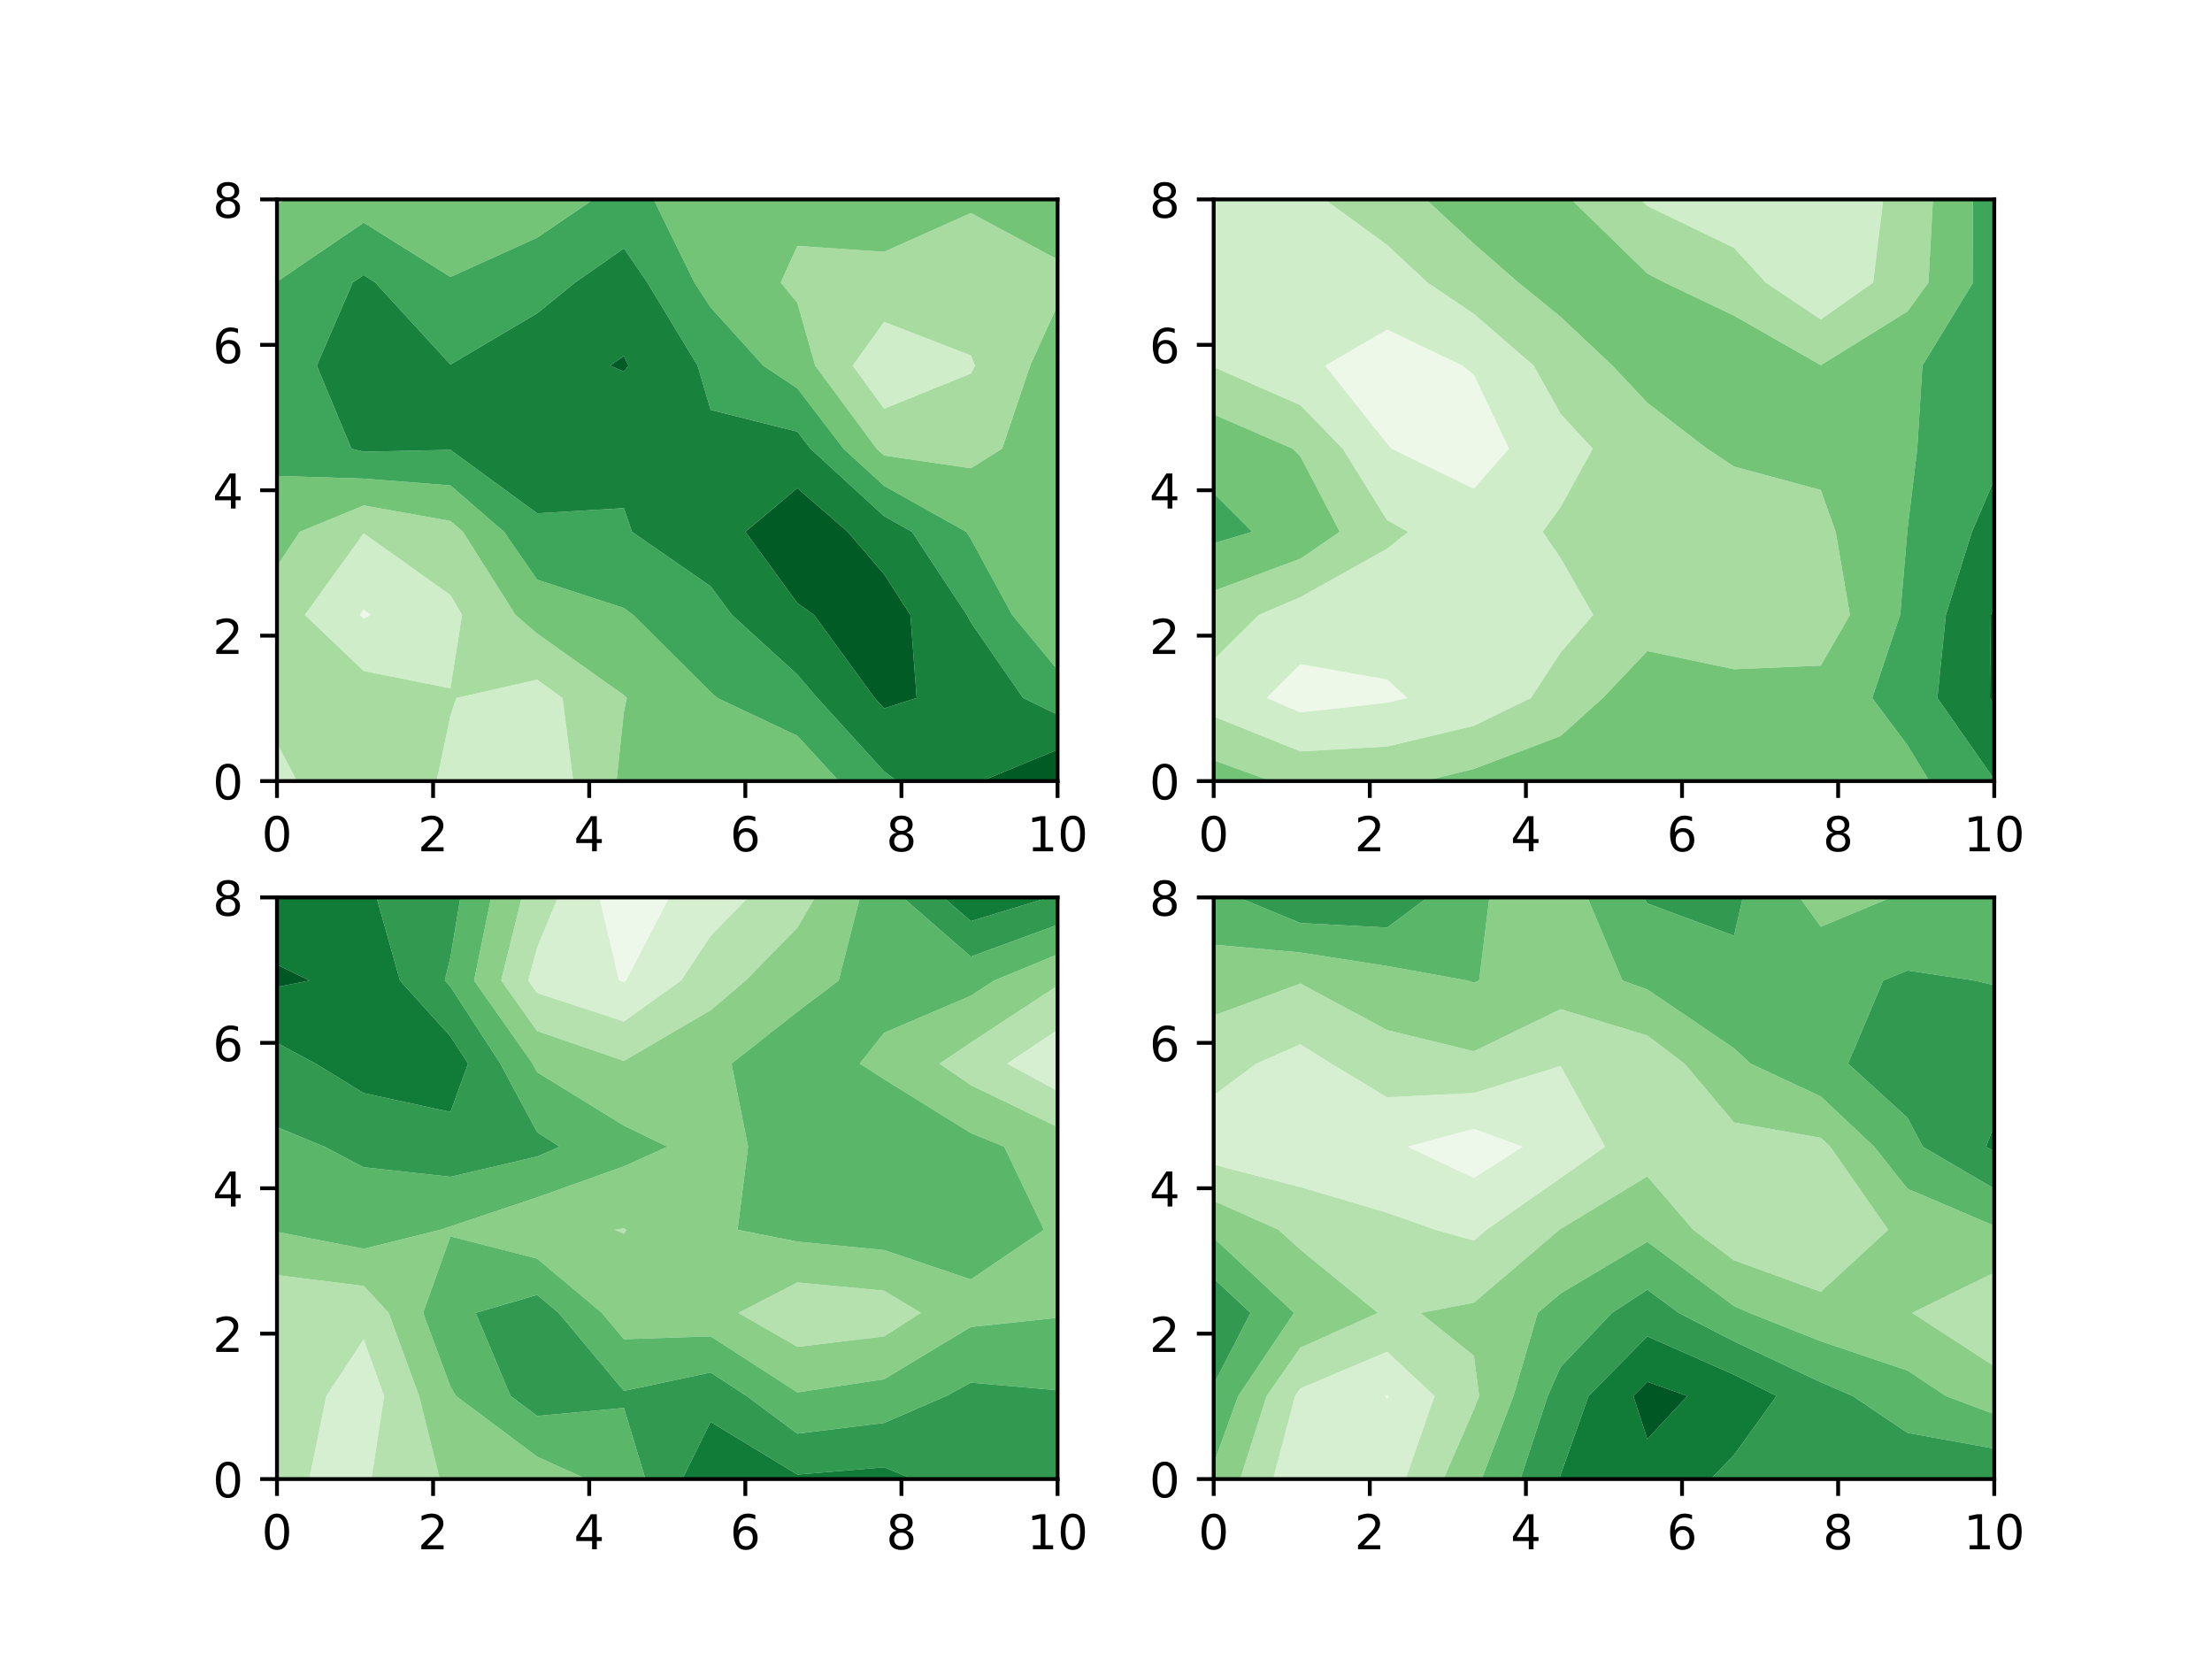 <?xml version="1.0" encoding="utf-8" standalone="no"?>
<!DOCTYPE svg PUBLIC "-//W3C//DTD SVG 1.1//EN"
  "http://www.w3.org/Graphics/SVG/1.1/DTD/svg11.dtd">
<!-- Created with matplotlib (http://matplotlib.org/) -->
<svg height="345pt" version="1.1" viewBox="0 0 460 345" width="460pt" xmlns="http://www.w3.org/2000/svg" xmlns:xlink="http://www.w3.org/1999/xlink">
 <defs>
  <style type="text/css">
*{stroke-linecap:butt;stroke-linejoin:round;}
  </style>
 </defs>
 <g id="figure_1">
  <g id="patch_1">
   <path d="M 0 345.6 
L 460.8 345.6 
L 460.8 0 
L 0 0 
z
" style="fill:#ffffff;"/>
  </g>
  <g id="axes_1">
   <g id="patch_2">
    <path d="M 57.6 162.432 
L 219.927 162.432 
L 219.927 41.472 
L 57.6 41.472 
z
" style="fill:#ffffff;"/>
   </g>
   <g id="PathCollection_1">
    <path clip-path="url(#p6fbb2d227f)" d="M 75.636 128.639 
L 77.123 127.872 
L 75.636 126.757 
L 74.832 127.872 
z
" style="fill:#edf8e9;"/>
   </g>
   <g id="PathCollection_2">
    <path clip-path="url(#p6fbb2d227f)" d="M 57.6 154.533 
L 57.6 162.432 
L 61.755 162.432 
z
" style="fill:#d0edca;"/>
    <path clip-path="url(#p6fbb2d227f)" d="M 93.673 162.432 
L 111.709 162.432 
L 119.212 162.432 
L 116.979 145.152 
L 111.709 141.333 
L 94.877 145.152 
L 93.673 148.756 
L 90.796 162.432 
z
" style="fill:#d0edca;"/>
    <path clip-path="url(#p6fbb2d227f)" d="M 75.636 139.547 
L 93.673 143.147 
L 96.088 127.872 
L 93.673 123.753 
L 75.636 110.902 
L 63.39 127.872 
z
M 74.832 127.872 
L 75.636 126.757 
L 77.123 127.872 
L 75.636 128.639 
z
" style="fill:#d0edca;"/>
    <path clip-path="url(#p6fbb2d227f)" d="M 183.855 85.003 
L 201.891 77.692 
L 202.766 76.032 
L 201.891 73.905 
L 183.855 66.938 
L 177.328 76.032 
z
" style="fill:#d0edca;"/>
   </g>
   <g id="PathCollection_3">
    <path clip-path="url(#p6fbb2d227f)" d="M 75.636 162.432 
L 90.796 162.432 
L 93.673 148.756 
L 94.877 145.152 
L 111.709 141.333 
L 116.979 145.152 
L 119.212 162.432 
L 128.21 162.432 
L 129.745 147.973 
L 130.359 145.152 
L 129.745 144.545 
L 111.709 131.764 
L 107.192 127.872 
L 96.279 110.592 
L 93.673 108.336 
L 75.636 105.114 
L 62.332 110.592 
L 57.6 117.743 
L 57.6 127.872 
L 57.6 145.152 
L 57.6 154.533 
L 61.755 162.432 
z
M 63.39 127.872 
L 75.636 110.902 
L 93.673 123.753 
L 96.088 127.872 
L 93.673 143.147 
L 75.636 139.547 
z
" style="fill:#a7dba0;"/>
    <path clip-path="url(#p6fbb2d227f)" d="M 219.927 128.091 
L 219.927 127.872 
L 219.927 124.612 
L 219.747 127.872 
z
" style="fill:#a7dba0;"/>
    <path clip-path="url(#p6fbb2d227f)" d="M 183.855 94.737 
L 201.891 97.385 
L 208.396 93.312 
L 214.231 76.032 
L 219.927 63.472 
L 219.927 58.752 
L 219.927 53.95 
L 201.891 44.301 
L 183.855 52.364 
L 165.818 51.14 
L 162.365 58.752 
L 165.818 63.008 
L 169.517 76.032 
L 182.299 93.312 
z
M 177.328 76.032 
L 183.855 66.938 
L 201.891 73.905 
L 202.766 76.032 
L 201.891 77.692 
L 183.855 85.003 
z
" style="fill:#a7dba0;"/>
    <path clip-path="url(#p6fbb2d227f)" d="M 59.413 41.472 
L 57.6 41.472 
L 57.6 42.473 
z
" style="fill:#a7dba0;"/>
   </g>
   <g id="PathCollection_4">
    <path clip-path="url(#p6fbb2d227f)" d="M 129.745 162.432 
L 147.782 162.432 
L 165.818 162.432 
L 174.476 162.432 
L 165.818 153.013 
L 149.178 145.152 
L 147.782 143.918 
L 131.675 127.872 
L 129.745 126.443 
L 111.709 120.55 
L 104.819 110.592 
L 93.673 100.944 
L 75.636 99.527 
L 57.6 98.979 
L 57.6 110.592 
L 57.6 117.743 
L 62.332 110.592 
L 75.636 105.114 
L 93.673 108.336 
L 96.279 110.592 
L 107.192 127.872 
L 111.709 131.764 
L 129.745 144.545 
L 130.359 145.152 
L 129.745 147.973 
L 128.21 162.432 
z
" style="fill:#73c476;"/>
    <path clip-path="url(#p6fbb2d227f)" d="M 219.927 139.296 
L 219.927 128.091 
L 219.747 127.872 
L 219.927 124.612 
L 219.927 110.592 
L 219.927 93.312 
L 219.927 76.032 
L 219.927 63.472 
L 214.231 76.032 
L 208.396 93.312 
L 201.891 97.385 
L 183.855 94.737 
L 182.299 93.312 
L 169.517 76.032 
L 165.818 63.008 
L 162.365 58.752 
L 165.818 51.14 
L 183.855 52.364 
L 201.891 44.301 
L 219.927 53.95 
L 219.927 41.472 
L 201.891 41.472 
L 183.855 41.472 
L 165.818 41.472 
L 147.782 41.472 
L 135.937 41.472 
L 144.394 58.752 
L 147.782 63.924 
L 158.719 76.032 
L 165.818 80.768 
L 175.416 93.312 
L 183.855 101.041 
L 200.912 110.592 
L 201.891 112.072 
L 210.488 127.872 
z
" style="fill:#73c476;"/>
    <path clip-path="url(#p6fbb2d227f)" d="M 75.636 46.311 
L 93.673 57.603 
L 111.709 49.438 
L 123.398 41.472 
L 111.709 41.472 
L 93.673 41.472 
L 75.636 41.472 
L 59.413 41.472 
L 57.6 42.473 
L 57.6 58.595 
z
" style="fill:#73c476;"/>
   </g>
   <g id="PathCollection_5">
    <path clip-path="url(#p6fbb2d227f)" d="M 165.818 153.013 
L 174.476 162.432 
L 183.855 162.432 
L 186.573 162.432 
L 183.855 160.401 
L 169.976 145.152 
L 165.818 140.28 
L 152.217 127.872 
L 147.782 121.919 
L 131.415 110.592 
L 129.745 105.673 
L 111.709 106.753 
L 93.673 93.552 
L 75.636 93.941 
L 73.083 93.312 
L 65.871 76.032 
L 73.361 58.752 
L 75.636 57.196 
L 78.025 58.752 
L 93.673 75.817 
L 111.709 65.165 
L 119.593 58.752 
L 129.745 51.66 
L 134.613 58.752 
L 145.065 76.032 
L 147.782 85.244 
L 165.818 89.763 
L 168.534 93.312 
L 183.855 107.346 
L 189.652 110.592 
L 201.053 127.872 
L 201.891 129.424 
L 212.762 145.152 
L 219.927 148.63 
L 219.927 145.152 
L 219.927 139.296 
L 210.488 127.872 
L 201.891 112.072 
L 200.912 110.592 
L 183.855 101.041 
L 175.416 93.312 
L 165.818 80.768 
L 158.719 76.032 
L 147.782 63.924 
L 144.394 58.752 
L 135.937 41.472 
L 129.745 41.472 
L 123.398 41.472 
L 111.709 49.438 
L 93.673 57.603 
L 75.636 46.311 
L 57.6 58.595 
L 57.6 58.752 
L 57.6 76.032 
L 57.6 93.312 
L 57.6 98.979 
L 75.636 99.527 
L 93.673 100.944 
L 104.819 110.592 
L 111.709 120.55 
L 129.745 126.443 
L 131.675 127.872 
L 147.782 143.918 
L 149.178 145.152 
z
" style="fill:#3da65a;"/>
   </g>
   <g id="PathCollection_6">
    <path clip-path="url(#p6fbb2d227f)" d="M 183.855 160.401 
L 186.573 162.432 
L 201.891 162.432 
L 204.107 162.432 
L 219.927 155.914 
L 219.927 148.63 
L 212.762 145.152 
L 201.891 129.424 
L 201.053 127.872 
L 189.652 110.592 
L 183.855 107.346 
L 168.534 93.312 
L 165.818 89.763 
L 147.782 85.244 
L 145.065 76.032 
L 134.613 58.752 
L 129.745 51.66 
L 119.593 58.752 
L 111.709 65.165 
L 93.673 75.817 
L 78.025 58.752 
L 75.636 57.196 
L 73.361 58.752 
L 65.871 76.032 
L 73.083 93.312 
L 75.636 93.941 
L 93.673 93.552 
L 111.709 106.753 
L 129.745 105.673 
L 131.415 110.592 
L 147.782 121.919 
L 152.217 127.872 
L 165.818 140.28 
L 169.976 145.152 
z
M 181.882 145.152 
L 169.284 127.872 
L 165.818 125.421 
L 155.008 110.592 
L 165.818 101.51 
L 176.284 110.592 
L 183.855 119.405 
L 189.322 127.872 
L 190.625 145.152 
L 183.855 147.319 
z
M 126.863 76.032 
L 129.745 74.035 
L 130.689 76.032 
L 129.745 77.259 
z
" style="fill:#18823d;"/>
   </g>
   <g id="PathCollection_7">
    <path clip-path="url(#p6fbb2d227f)" d="M 183.855 147.319 
L 190.625 145.152 
L 189.322 127.872 
L 183.855 119.405 
L 176.284 110.592 
L 165.818 101.51 
L 155.008 110.592 
L 165.818 125.421 
L 169.284 127.872 
L 181.882 145.152 
z
" style="fill:#005b25;"/>
    <path clip-path="url(#p6fbb2d227f)" d="M 219.927 162.432 
L 219.927 155.914 
L 204.107 162.432 
z
" style="fill:#005b25;"/>
    <path clip-path="url(#p6fbb2d227f)" d="M 129.745 77.259 
L 130.689 76.032 
L 129.745 74.035 
L 126.863 76.032 
z
" style="fill:#005b25;"/>
   </g>
   <g id="matplotlib.axis_1">
    <g id="xtick_1">
     <g id="line2d_1">
      <defs>
       <path d="M 0 0 
L 0 3.5 
" id="md7234748fa" style="stroke:#000000;stroke-width:0.8;"/>
      </defs>
      <g>
       <use style="stroke:#000000;stroke-width:0.8;" x="57.6" xlink:href="#md7234748fa" y="162.432"/>
      </g>
     </g>
     <g id="text_1">
      <!-- 0 -->
      <defs>
       <path d="M 31.781 66.406 
Q 24.172 66.406 20.328 58.906 
Q 16.5 51.422 16.5 36.375 
Q 16.5 21.391 20.328 13.891 
Q 24.172 6.391 31.781 6.391 
Q 39.453 6.391 43.281 13.891 
Q 47.125 21.391 47.125 36.375 
Q 47.125 51.422 43.281 58.906 
Q 39.453 66.406 31.781 66.406 
z
M 31.781 74.219 
Q 44.047 74.219 50.516 64.516 
Q 56.984 54.828 56.984 36.375 
Q 56.984 17.969 50.516 8.266 
Q 44.047 -1.422 31.781 -1.422 
Q 19.531 -1.422 13.062 8.266 
Q 6.594 17.969 6.594 36.375 
Q 6.594 54.828 13.062 64.516 
Q 19.531 74.219 31.781 74.219 
z
" id="DejaVuSans-30"/>
      </defs>
      <g transform="translate(54.419 177.03)scale(0.1 -0.1)">
       <use xlink:href="#DejaVuSans-30"/>
      </g>
     </g>
    </g>
    <g id="xtick_2">
     <g id="line2d_2">
      <g>
       <use style="stroke:#000000;stroke-width:0.8;" x="90.065" xlink:href="#md7234748fa" y="162.432"/>
      </g>
     </g>
     <g id="text_2">
      <!-- 2 -->
      <defs>
       <path d="M 19.188 8.297 
L 53.609 8.297 
L 53.609 0 
L 7.328 0 
L 7.328 8.297 
Q 12.938 14.109 22.625 23.891 
Q 32.328 33.688 34.812 36.531 
Q 39.547 41.844 41.422 45.531 
Q 43.312 49.219 43.312 52.781 
Q 43.312 58.594 39.234 62.25 
Q 35.156 65.922 28.609 65.922 
Q 23.969 65.922 18.812 64.312 
Q 13.672 62.703 7.812 59.422 
L 7.812 69.391 
Q 13.766 71.781 18.938 73 
Q 24.125 74.219 28.422 74.219 
Q 39.75 74.219 46.484 68.547 
Q 53.219 62.891 53.219 53.422 
Q 53.219 48.922 51.531 44.891 
Q 49.859 40.875 45.406 35.406 
Q 44.188 33.984 37.641 27.219 
Q 31.109 20.453 19.188 8.297 
z
" id="DejaVuSans-32"/>
      </defs>
      <g transform="translate(86.884 177.03)scale(0.1 -0.1)">
       <use xlink:href="#DejaVuSans-32"/>
      </g>
     </g>
    </g>
    <g id="xtick_3">
     <g id="line2d_3">
      <g>
       <use style="stroke:#000000;stroke-width:0.8;" x="122.531" xlink:href="#md7234748fa" y="162.432"/>
      </g>
     </g>
     <g id="text_3">
      <!-- 4 -->
      <defs>
       <path d="M 37.797 64.312 
L 12.891 25.391 
L 37.797 25.391 
z
M 35.203 72.906 
L 47.609 72.906 
L 47.609 25.391 
L 58.016 25.391 
L 58.016 17.188 
L 47.609 17.188 
L 47.609 0 
L 37.797 0 
L 37.797 17.188 
L 4.891 17.188 
L 4.891 26.703 
z
" id="DejaVuSans-34"/>
      </defs>
      <g transform="translate(119.35 177.03)scale(0.1 -0.1)">
       <use xlink:href="#DejaVuSans-34"/>
      </g>
     </g>
    </g>
    <g id="xtick_4">
     <g id="line2d_4">
      <g>
       <use style="stroke:#000000;stroke-width:0.8;" x="154.996" xlink:href="#md7234748fa" y="162.432"/>
      </g>
     </g>
     <g id="text_4">
      <!-- 6 -->
      <defs>
       <path d="M 33.016 40.375 
Q 26.375 40.375 22.484 35.828 
Q 18.609 31.297 18.609 23.391 
Q 18.609 15.531 22.484 10.953 
Q 26.375 6.391 33.016 6.391 
Q 39.656 6.391 43.531 10.953 
Q 47.406 15.531 47.406 23.391 
Q 47.406 31.297 43.531 35.828 
Q 39.656 40.375 33.016 40.375 
z
M 52.594 71.297 
L 52.594 62.312 
Q 48.875 64.062 45.094 64.984 
Q 41.312 65.922 37.594 65.922 
Q 27.828 65.922 22.672 59.328 
Q 17.531 52.734 16.797 39.406 
Q 19.672 43.656 24.016 45.922 
Q 28.375 48.188 33.594 48.188 
Q 44.578 48.188 50.953 41.516 
Q 57.328 34.859 57.328 23.391 
Q 57.328 12.156 50.688 5.359 
Q 44.047 -1.422 33.016 -1.422 
Q 20.359 -1.422 13.672 8.266 
Q 6.984 17.969 6.984 36.375 
Q 6.984 53.656 15.188 63.938 
Q 23.391 74.219 37.203 74.219 
Q 40.922 74.219 44.703 73.484 
Q 48.484 72.75 52.594 71.297 
z
" id="DejaVuSans-36"/>
      </defs>
      <g transform="translate(151.815 177.03)scale(0.1 -0.1)">
       <use xlink:href="#DejaVuSans-36"/>
      </g>
     </g>
    </g>
    <g id="xtick_5">
     <g id="line2d_5">
      <g>
       <use style="stroke:#000000;stroke-width:0.8;" x="187.462" xlink:href="#md7234748fa" y="162.432"/>
      </g>
     </g>
     <g id="text_5">
      <!-- 8 -->
      <defs>
       <path d="M 31.781 34.625 
Q 24.75 34.625 20.719 30.859 
Q 16.703 27.094 16.703 20.516 
Q 16.703 13.922 20.719 10.156 
Q 24.75 6.391 31.781 6.391 
Q 38.812 6.391 42.859 10.172 
Q 46.922 13.969 46.922 20.516 
Q 46.922 27.094 42.891 30.859 
Q 38.875 34.625 31.781 34.625 
z
M 21.922 38.812 
Q 15.578 40.375 12.031 44.719 
Q 8.5 49.078 8.5 55.328 
Q 8.5 64.062 14.719 69.141 
Q 20.953 74.219 31.781 74.219 
Q 42.672 74.219 48.875 69.141 
Q 55.078 64.062 55.078 55.328 
Q 55.078 49.078 51.531 44.719 
Q 48 40.375 41.703 38.812 
Q 48.828 37.156 52.797 32.312 
Q 56.781 27.484 56.781 20.516 
Q 56.781 9.906 50.312 4.234 
Q 43.844 -1.422 31.781 -1.422 
Q 19.734 -1.422 13.25 4.234 
Q 6.781 9.906 6.781 20.516 
Q 6.781 27.484 10.781 32.312 
Q 14.797 37.156 21.922 38.812 
z
M 18.312 54.391 
Q 18.312 48.734 21.844 45.562 
Q 25.391 42.391 31.781 42.391 
Q 38.141 42.391 41.719 45.562 
Q 45.312 48.734 45.312 54.391 
Q 45.312 60.062 41.719 63.234 
Q 38.141 66.406 31.781 66.406 
Q 25.391 66.406 21.844 63.234 
Q 18.312 60.062 18.312 54.391 
z
" id="DejaVuSans-38"/>
      </defs>
      <g transform="translate(184.281 177.03)scale(0.1 -0.1)">
       <use xlink:href="#DejaVuSans-38"/>
      </g>
     </g>
    </g>
    <g id="xtick_6">
     <g id="line2d_6">
      <g>
       <use style="stroke:#000000;stroke-width:0.8;" x="219.927" xlink:href="#md7234748fa" y="162.432"/>
      </g>
     </g>
     <g id="text_6">
      <!-- 10 -->
      <defs>
       <path d="M 12.406 8.297 
L 28.516 8.297 
L 28.516 63.922 
L 10.984 60.406 
L 10.984 69.391 
L 28.422 72.906 
L 38.281 72.906 
L 38.281 8.297 
L 54.391 8.297 
L 54.391 0 
L 12.406 0 
z
" id="DejaVuSans-31"/>
      </defs>
      <g transform="translate(213.565 177.03)scale(0.1 -0.1)">
       <use xlink:href="#DejaVuSans-31"/>
       <use x="63.623" xlink:href="#DejaVuSans-30"/>
      </g>
     </g>
    </g>
   </g>
   <g id="matplotlib.axis_2">
    <g id="ytick_1">
     <g id="line2d_7">
      <defs>
       <path d="M 0 0 
L -3.5 0 
" id="maea755377c" style="stroke:#000000;stroke-width:0.8;"/>
      </defs>
      <g>
       <use style="stroke:#000000;stroke-width:0.8;" x="57.6" xlink:href="#maea755377c" y="162.432"/>
      </g>
     </g>
     <g id="text_7">
      <!-- 0 -->
      <g transform="translate(44.237 166.231)scale(0.1 -0.1)">
       <use xlink:href="#DejaVuSans-30"/>
      </g>
     </g>
    </g>
    <g id="ytick_2">
     <g id="line2d_8">
      <g>
       <use style="stroke:#000000;stroke-width:0.8;" x="57.6" xlink:href="#maea755377c" y="132.192"/>
      </g>
     </g>
     <g id="text_8">
      <!-- 2 -->
      <g transform="translate(44.237 135.991)scale(0.1 -0.1)">
       <use xlink:href="#DejaVuSans-32"/>
      </g>
     </g>
    </g>
    <g id="ytick_3">
     <g id="line2d_9">
      <g>
       <use style="stroke:#000000;stroke-width:0.8;" x="57.6" xlink:href="#maea755377c" y="101.952"/>
      </g>
     </g>
     <g id="text_9">
      <!-- 4 -->
      <g transform="translate(44.237 105.751)scale(0.1 -0.1)">
       <use xlink:href="#DejaVuSans-34"/>
      </g>
     </g>
    </g>
    <g id="ytick_4">
     <g id="line2d_10">
      <g>
       <use style="stroke:#000000;stroke-width:0.8;" x="57.6" xlink:href="#maea755377c" y="71.712"/>
      </g>
     </g>
     <g id="text_10">
      <!-- 6 -->
      <g transform="translate(44.237 75.511)scale(0.1 -0.1)">
       <use xlink:href="#DejaVuSans-36"/>
      </g>
     </g>
    </g>
    <g id="ytick_5">
     <g id="line2d_11">
      <g>
       <use style="stroke:#000000;stroke-width:0.8;" x="57.6" xlink:href="#maea755377c" y="41.472"/>
      </g>
     </g>
     <g id="text_11">
      <!-- 8 -->
      <g transform="translate(44.237 45.271)scale(0.1 -0.1)">
       <use xlink:href="#DejaVuSans-38"/>
      </g>
     </g>
    </g>
   </g>
   <g id="patch_3">
    <path d="M 57.6 162.432 
L 57.6 41.472 
" style="fill:none;stroke:#000000;stroke-linecap:square;stroke-linejoin:miter;stroke-width:0.8;"/>
   </g>
   <g id="patch_4">
    <path d="M 219.927 162.432 
L 219.927 41.472 
" style="fill:none;stroke:#000000;stroke-linecap:square;stroke-linejoin:miter;stroke-width:0.8;"/>
   </g>
   <g id="patch_5">
    <path d="M 57.6 162.432 
L 219.927 162.432 
" style="fill:none;stroke:#000000;stroke-linecap:square;stroke-linejoin:miter;stroke-width:0.8;"/>
   </g>
   <g id="patch_6">
    <path d="M 57.6 41.472 
L 219.927 41.472 
" style="fill:none;stroke:#000000;stroke-linecap:square;stroke-linejoin:miter;stroke-width:0.8;"/>
   </g>
  </g>
  <g id="axes_2">
   <g id="patch_7">
    <path d="M 252.393 162.432 
L 414.72 162.432 
L 414.72 41.472 
L 252.393 41.472 
z
" style="fill:#ffffff;"/>
   </g>
   <g id="PathCollection_8">
    <path clip-path="url(#pd9bb43c220)" d="M 270.429 148.149 
L 288.465 146.132 
L 292.663 145.152 
L 288.465 141.316 
L 270.429 138.122 
L 263.381 145.152 
z
" style="fill:#edf8e9;"/>
    <path clip-path="url(#pd9bb43c220)" d="M 306.502 101.633 
L 313.789 93.312 
L 306.502 77.932 
L 304.132 76.032 
L 288.465 68.545 
L 275.592 76.032 
L 288.465 92.26 
L 289.372 93.312 
z
" style="fill:#edf8e9;"/>
   </g>
   <g id="PathCollection_9">
    <path clip-path="url(#pd9bb43c220)" d="M 270.429 156.264 
L 288.465 155.246 
L 306.502 150.937 
L 318.362 145.152 
L 324.538 135.694 
L 331.32 127.872 
L 324.538 116.056 
L 320.812 110.592 
L 324.538 105.482 
L 331.216 93.312 
L 324.538 86.055 
L 318.952 76.032 
L 306.502 65.285 
L 296.851 58.752 
L 288.465 50.944 
L 275.495 41.472 
L 270.429 41.472 
L 252.393 41.472 
L 252.393 58.752 
L 252.393 76.032 
L 252.393 76.334 
L 270.429 84.27 
L 279.226 93.312 
L 288.465 108.18 
L 292.845 110.592 
L 288.465 114.092 
L 270.429 124.183 
L 261.747 127.872 
L 252.393 137.196 
L 252.393 145.152 
L 252.393 149.012 
z
M 263.381 145.152 
L 270.429 138.122 
L 288.465 141.316 
L 292.663 145.152 
L 288.465 146.132 
L 270.429 148.149 
z
M 289.372 93.312 
L 288.465 92.26 
L 275.592 76.032 
L 288.465 68.545 
L 304.132 76.032 
L 306.502 77.932 
L 313.789 93.312 
L 306.502 101.633 
z
" style="fill:#d0edca;"/>
    <path clip-path="url(#pd9bb43c220)" d="M 378.647 66.443 
L 389.538 58.752 
L 391.633 41.472 
L 378.647 41.472 
L 360.611 41.472 
L 342.575 41.472 
L 341.167 41.472 
L 342.575 42.843 
L 360.611 51.552 
L 367.175 58.752 
z
" style="fill:#d0edca;"/>
   </g>
   <g id="PathCollection_10">
    <path clip-path="url(#pd9bb43c220)" d="M 270.429 162.432 
L 288.465 162.432 
L 296.195 162.432 
L 306.502 159.902 
L 324.538 153.06 
L 333.321 145.152 
L 342.575 135.391 
L 360.611 139.173 
L 378.647 138.41 
L 384.706 127.872 
L 381.744 110.592 
L 378.647 101.902 
L 360.611 97.021 
L 355.009 93.312 
L 342.575 83.763 
L 335.323 76.032 
L 324.538 65.886 
L 315.751 58.752 
L 306.502 50.682 
L 296.553 41.472 
L 288.465 41.472 
L 275.495 41.472 
L 288.465 50.944 
L 296.851 58.752 
L 306.502 65.285 
L 318.952 76.032 
L 324.538 86.055 
L 331.216 93.312 
L 324.538 105.482 
L 320.812 110.592 
L 324.538 116.056 
L 331.32 127.872 
L 324.538 135.694 
L 318.362 145.152 
L 306.502 150.937 
L 288.465 155.246 
L 270.429 156.264 
L 252.393 149.012 
L 252.393 158.113 
L 264.374 162.432 
z
" style="fill:#a7dba0;"/>
    <path clip-path="url(#pd9bb43c220)" d="M 261.747 127.872 
L 270.429 124.183 
L 288.465 114.092 
L 292.845 110.592 
L 288.465 108.18 
L 279.226 93.312 
L 270.429 84.27 
L 252.393 76.334 
L 252.393 86.185 
L 268.806 93.312 
L 270.429 94.915 
L 278.617 110.592 
L 270.429 116.187 
L 252.393 122.886 
L 252.393 127.872 
L 252.393 137.196 
z
" style="fill:#a7dba0;"/>
    <path clip-path="url(#pd9bb43c220)" d="M 360.611 65.654 
L 378.647 75.945 
L 396.684 64.765 
L 401.036 58.752 
L 401.968 41.472 
L 396.684 41.472 
L 391.633 41.472 
L 389.538 58.752 
L 378.647 66.443 
L 367.175 58.752 
L 360.611 51.552 
L 342.575 42.843 
L 341.167 41.472 
L 326.761 41.472 
L 342.575 56.886 
L 346.154 58.752 
z
" style="fill:#a7dba0;"/>
   </g>
   <g id="PathCollection_11">
    <path clip-path="url(#pd9bb43c220)" d="M 252.393 158.113 
L 252.393 162.432 
L 264.374 162.432 
z
" style="fill:#73c476;"/>
    <path clip-path="url(#pd9bb43c220)" d="M 306.502 162.432 
L 324.538 162.432 
L 342.575 162.432 
L 360.611 162.432 
L 378.647 162.432 
L 396.684 162.432 
L 401.211 162.432 
L 396.684 154.989 
L 389.338 145.152 
L 395.156 127.872 
L 396.634 110.592 
L 396.684 110.032 
L 398.706 93.312 
L 399.773 76.032 
L 410.32 58.752 
L 410.24 41.472 
L 401.968 41.472 
L 401.036 58.752 
L 396.684 64.765 
L 378.647 75.945 
L 360.611 65.654 
L 346.154 58.752 
L 342.575 56.886 
L 326.761 41.472 
L 324.538 41.472 
L 306.502 41.472 
L 296.553 41.472 
L 306.502 50.682 
L 315.751 58.752 
L 324.538 65.886 
L 335.323 76.032 
L 342.575 83.763 
L 355.009 93.312 
L 360.611 97.021 
L 378.647 101.902 
L 381.744 110.592 
L 384.706 127.872 
L 378.647 138.41 
L 360.611 139.173 
L 342.575 135.391 
L 333.321 145.152 
L 324.538 153.06 
L 306.502 159.902 
L 296.195 162.432 
z
" style="fill:#73c476;"/>
    <path clip-path="url(#pd9bb43c220)" d="M 270.429 116.187 
L 278.617 110.592 
L 270.429 94.915 
L 268.806 93.312 
L 252.393 86.185 
L 252.393 93.312 
L 252.393 102.564 
L 260.404 110.592 
L 252.393 112.971 
L 252.393 122.886 
z
" style="fill:#73c476;"/>
   </g>
   <g id="PathCollection_12">
    <path clip-path="url(#pd9bb43c220)" d="M 396.684 154.989 
L 401.211 162.432 
L 414.72 162.432 
L 414.72 162.053 
L 402.89 145.152 
L 404.658 127.872 
L 410.081 110.592 
L 414.72 99.791 
L 414.72 93.312 
L 414.72 76.032 
L 414.72 58.752 
L 414.72 41.472 
L 410.24 41.472 
L 410.32 58.752 
L 399.773 76.032 
L 398.706 93.312 
L 396.684 110.032 
L 396.634 110.592 
L 395.156 127.872 
L 389.338 145.152 
z
" style="fill:#3da65a;"/>
    <path clip-path="url(#pd9bb43c220)" d="M 260.404 110.592 
L 252.393 102.564 
L 252.393 110.592 
L 252.393 112.971 
z
" style="fill:#3da65a;"/>
   </g>
   <g id="PathCollection_13">
    <path clip-path="url(#pd9bb43c220)" d="M 414.72 162.053 
L 414.72 146.435 
L 413.822 145.152 
L 413.997 127.872 
L 414.72 126.046 
L 414.72 110.592 
L 414.72 99.791 
L 410.081 110.592 
L 404.658 127.872 
L 402.89 145.152 
z
" style="fill:#18823d;"/>
   </g>
   <g id="PathCollection_14">
    <path clip-path="url(#pd9bb43c220)" d="M 414.72 146.435 
L 414.72 145.152 
L 414.72 127.872 
L 414.72 126.046 
L 413.997 127.872 
L 413.822 145.152 
z
" style="fill:#005b25;"/>
   </g>
   <g id="matplotlib.axis_3">
    <g id="xtick_7">
     <g id="line2d_12">
      <g>
       <use style="stroke:#000000;stroke-width:0.8;" x="252.393" xlink:href="#md7234748fa" y="162.432"/>
      </g>
     </g>
     <g id="text_12">
      <!-- 0 -->
      <g transform="translate(249.211 177.03)scale(0.1 -0.1)">
       <use xlink:href="#DejaVuSans-30"/>
      </g>
     </g>
    </g>
    <g id="xtick_8">
     <g id="line2d_13">
      <g>
       <use style="stroke:#000000;stroke-width:0.8;" x="284.858" xlink:href="#md7234748fa" y="162.432"/>
      </g>
     </g>
     <g id="text_13">
      <!-- 2 -->
      <g transform="translate(281.677 177.03)scale(0.1 -0.1)">
       <use xlink:href="#DejaVuSans-32"/>
      </g>
     </g>
    </g>
    <g id="xtick_9">
     <g id="line2d_14">
      <g>
       <use style="stroke:#000000;stroke-width:0.8;" x="317.324" xlink:href="#md7234748fa" y="162.432"/>
      </g>
     </g>
     <g id="text_14">
      <!-- 4 -->
      <g transform="translate(314.142 177.03)scale(0.1 -0.1)">
       <use xlink:href="#DejaVuSans-34"/>
      </g>
     </g>
    </g>
    <g id="xtick_10">
     <g id="line2d_15">
      <g>
       <use style="stroke:#000000;stroke-width:0.8;" x="349.789" xlink:href="#md7234748fa" y="162.432"/>
      </g>
     </g>
     <g id="text_15">
      <!-- 6 -->
      <g transform="translate(346.608 177.03)scale(0.1 -0.1)">
       <use xlink:href="#DejaVuSans-36"/>
      </g>
     </g>
    </g>
    <g id="xtick_11">
     <g id="line2d_16">
      <g>
       <use style="stroke:#000000;stroke-width:0.8;" x="382.255" xlink:href="#md7234748fa" y="162.432"/>
      </g>
     </g>
     <g id="text_16">
      <!-- 8 -->
      <g transform="translate(379.073 177.03)scale(0.1 -0.1)">
       <use xlink:href="#DejaVuSans-38"/>
      </g>
     </g>
    </g>
    <g id="xtick_12">
     <g id="line2d_17">
      <g>
       <use style="stroke:#000000;stroke-width:0.8;" x="414.72" xlink:href="#md7234748fa" y="162.432"/>
      </g>
     </g>
     <g id="text_17">
      <!-- 10 -->
      <g transform="translate(408.358 177.03)scale(0.1 -0.1)">
       <use xlink:href="#DejaVuSans-31"/>
       <use x="63.623" xlink:href="#DejaVuSans-30"/>
      </g>
     </g>
    </g>
   </g>
   <g id="matplotlib.axis_4">
    <g id="ytick_6">
     <g id="line2d_18">
      <g>
       <use style="stroke:#000000;stroke-width:0.8;" x="252.393" xlink:href="#maea755377c" y="162.432"/>
      </g>
     </g>
     <g id="text_18">
      <!-- 0 -->
      <g transform="translate(239.03 166.231)scale(0.1 -0.1)">
       <use xlink:href="#DejaVuSans-30"/>
      </g>
     </g>
    </g>
    <g id="ytick_7">
     <g id="line2d_19">
      <g>
       <use style="stroke:#000000;stroke-width:0.8;" x="252.393" xlink:href="#maea755377c" y="132.192"/>
      </g>
     </g>
     <g id="text_19">
      <!-- 2 -->
      <g transform="translate(239.03 135.991)scale(0.1 -0.1)">
       <use xlink:href="#DejaVuSans-32"/>
      </g>
     </g>
    </g>
    <g id="ytick_8">
     <g id="line2d_20">
      <g>
       <use style="stroke:#000000;stroke-width:0.8;" x="252.393" xlink:href="#maea755377c" y="101.952"/>
      </g>
     </g>
     <g id="text_20">
      <!-- 4 -->
      <g transform="translate(239.03 105.751)scale(0.1 -0.1)">
       <use xlink:href="#DejaVuSans-34"/>
      </g>
     </g>
    </g>
    <g id="ytick_9">
     <g id="line2d_21">
      <g>
       <use style="stroke:#000000;stroke-width:0.8;" x="252.393" xlink:href="#maea755377c" y="71.712"/>
      </g>
     </g>
     <g id="text_21">
      <!-- 6 -->
      <g transform="translate(239.03 75.511)scale(0.1 -0.1)">
       <use xlink:href="#DejaVuSans-36"/>
      </g>
     </g>
    </g>
    <g id="ytick_10">
     <g id="line2d_22">
      <g>
       <use style="stroke:#000000;stroke-width:0.8;" x="252.393" xlink:href="#maea755377c" y="41.472"/>
      </g>
     </g>
     <g id="text_22">
      <!-- 8 -->
      <g transform="translate(239.03 45.271)scale(0.1 -0.1)">
       <use xlink:href="#DejaVuSans-38"/>
      </g>
     </g>
    </g>
   </g>
   <g id="patch_8">
    <path d="M 252.393 162.432 
L 252.393 41.472 
" style="fill:none;stroke:#000000;stroke-linecap:square;stroke-linejoin:miter;stroke-width:0.8;"/>
   </g>
   <g id="patch_9">
    <path d="M 414.72 162.432 
L 414.72 41.472 
" style="fill:none;stroke:#000000;stroke-linecap:square;stroke-linejoin:miter;stroke-width:0.8;"/>
   </g>
   <g id="patch_10">
    <path d="M 252.393 162.432 
L 414.72 162.432 
" style="fill:none;stroke:#000000;stroke-linecap:square;stroke-linejoin:miter;stroke-width:0.8;"/>
   </g>
   <g id="patch_11">
    <path d="M 252.393 41.472 
L 414.72 41.472 
" style="fill:none;stroke:#000000;stroke-linecap:square;stroke-linejoin:miter;stroke-width:0.8;"/>
   </g>
  </g>
  <g id="axes_3">
   <g id="patch_12">
    <path d="M 57.6 307.584 
L 219.927 307.584 
L 219.927 186.624 
L 57.6 186.624 
z
" style="fill:#ffffff;"/>
   </g>
   <g id="PathCollection_15">
    <path clip-path="url(#p5cf185351a)" d="M 129.745 204.232 
L 130.203 203.904 
L 139.164 186.624 
L 129.745 186.624 
L 124.656 186.624 
L 128.729 203.904 
z
" style="fill:#eef8ea;"/>
   </g>
   <g id="PathCollection_16">
    <path clip-path="url(#p5cf185351a)" d="M 75.636 307.584 
L 77.25 307.584 
L 79.882 290.304 
L 75.636 278.523 
L 67.858 290.304 
L 64.3 307.584 
z
" style="fill:#d6efd0;"/>
    <path clip-path="url(#p5cf185351a)" d="M 219.927 226.899 
L 219.927 221.184 
L 219.927 214.162 
L 209.437 221.184 
z
" style="fill:#d6efd0;"/>
    <path clip-path="url(#p5cf185351a)" d="M 111.709 206.517 
L 129.745 212.431 
L 141.658 203.904 
L 147.782 194.626 
L 155.579 186.624 
L 147.782 186.624 
L 139.164 186.624 
L 130.203 203.904 
L 129.745 204.232 
L 128.729 203.904 
L 124.656 186.624 
L 116.016 186.624 
L 111.709 197.012 
L 109.848 203.904 
z
" style="fill:#d6efd0;"/>
   </g>
   <g id="PathCollection_17">
    <path clip-path="url(#p5cf185351a)" d="M 67.858 290.304 
L 75.636 278.523 
L 79.882 290.304 
L 77.25 307.584 
L 91.45 307.584 
L 87.148 290.304 
L 80.835 273.024 
L 75.636 267.411 
L 57.6 265.161 
L 57.6 273.024 
L 57.6 290.304 
L 57.6 307.584 
L 64.3 307.584 
z
" style="fill:#b4e1ad;"/>
    <path clip-path="url(#p5cf185351a)" d="M 165.818 280.085 
L 183.855 277.91 
L 191.493 273.024 
L 183.855 268.398 
L 165.818 266.692 
L 153.555 273.024 
z
" style="fill:#b4e1ad;"/>
    <path clip-path="url(#p5cf185351a)" d="M 129.745 256.563 
L 130.237 255.744 
L 129.745 255.43 
L 127.824 255.744 
z
" style="fill:#b4e1ad;"/>
    <path clip-path="url(#p5cf185351a)" d="M 201.891 225.673 
L 219.927 234.382 
L 219.927 226.899 
L 209.437 221.184 
L 219.927 214.162 
L 219.927 204.968 
L 201.891 216.801 
L 195.377 221.184 
z
" style="fill:#b4e1ad;"/>
    <path clip-path="url(#p5cf185351a)" d="M 111.709 214.418 
L 129.745 220.63 
L 147.782 210.089 
L 155.072 203.904 
L 165.818 192.933 
L 169.497 186.624 
L 165.818 186.624 
L 155.579 186.624 
L 147.782 194.626 
L 141.658 203.904 
L 129.745 212.431 
L 111.709 206.517 
L 109.848 203.904 
L 111.709 197.012 
L 116.016 186.624 
L 111.709 186.624 
L 108.507 186.624 
L 104.221 203.904 
z
" style="fill:#b4e1ad;"/>
   </g>
   <g id="PathCollection_18">
    <path clip-path="url(#p5cf185351a)" d="M 93.673 307.584 
L 111.709 307.584 
L 121.973 307.584 
L 111.709 302.935 
L 94.83 290.304 
L 93.673 288.34 
L 87.983 273.024 
L 93.673 257.114 
L 111.709 261.74 
L 125.165 273.024 
L 129.745 278.5 
L 147.782 277.9 
L 165.818 289.555 
L 183.855 286.819 
L 201.891 275.954 
L 219.927 274.041 
L 219.927 273.024 
L 219.927 255.744 
L 219.927 238.464 
L 219.927 234.382 
L 201.891 225.673 
L 195.377 221.184 
L 201.891 216.801 
L 219.927 204.968 
L 219.927 203.904 
L 219.927 198.461 
L 206.749 203.904 
L 201.891 207.075 
L 183.855 214.786 
L 178.801 221.184 
L 183.855 224.432 
L 201.891 235.634 
L 208.829 238.464 
L 217.1 255.744 
L 201.891 266.068 
L 183.855 259.964 
L 165.818 258.199 
L 153.371 255.744 
L 155.563 238.464 
L 152.12 221.184 
L 165.818 210.4 
L 174.411 203.904 
L 178.822 186.624 
L 169.497 186.624 
L 165.818 192.933 
L 155.072 203.904 
L 147.782 210.089 
L 129.745 220.63 
L 111.709 214.418 
L 104.221 203.904 
L 108.507 186.624 
L 102.122 186.624 
L 98.594 203.904 
L 110.747 221.184 
L 111.709 222.977 
L 129.745 234.081 
L 138.79 238.464 
L 129.745 242.546 
L 111.709 248.993 
L 93.673 255.037 
L 91.542 255.744 
L 75.636 259.693 
L 57.6 256.18 
L 57.6 265.161 
L 75.636 267.411 
L 80.835 273.024 
L 87.148 290.304 
L 91.45 307.584 
z
M 153.555 273.024 
L 165.818 266.692 
L 183.855 268.398 
L 191.493 273.024 
L 183.855 277.91 
L 165.818 280.085 
z
M 127.824 255.744 
L 129.745 255.43 
L 130.237 255.744 
L 129.745 256.563 
z
" style="fill:#8ace88;"/>
   </g>
   <g id="PathCollection_19">
    <path clip-path="url(#p5cf185351a)" d="M 111.709 302.935 
L 121.973 307.584 
L 129.745 307.584 
L 134.228 307.584 
L 129.745 292.792 
L 111.709 294.452 
L 106.166 290.304 
L 98.925 273.024 
L 111.709 269.279 
L 116.175 273.024 
L 129.745 289.247 
L 147.782 285.412 
L 155.252 290.304 
L 165.818 298.137 
L 183.855 295.912 
L 196.781 290.304 
L 201.891 287.52 
L 219.927 289.111 
L 219.927 274.041 
L 201.891 275.954 
L 183.855 286.819 
L 165.818 289.555 
L 147.782 277.9 
L 129.745 278.5 
L 125.165 273.024 
L 111.709 261.74 
L 93.673 257.114 
L 87.983 273.024 
L 93.673 288.34 
L 94.83 290.304 
z
" style="fill:#5ab769;"/>
    <path clip-path="url(#p5cf185351a)" d="M 75.636 259.693 
L 91.542 255.744 
L 93.673 255.037 
L 111.709 248.993 
L 129.745 242.546 
L 138.79 238.464 
L 129.745 234.081 
L 111.709 222.977 
L 110.747 221.184 
L 98.594 203.904 
L 102.122 186.624 
L 95.738 186.624 
L 93.673 199.079 
L 92.503 203.904 
L 93.673 205.199 
L 104.043 221.184 
L 111.709 235.461 
L 116.406 238.464 
L 111.709 240.506 
L 93.673 244.724 
L 75.636 242.74 
L 67.494 238.464 
L 57.6 234.376 
L 57.6 238.464 
L 57.6 255.744 
L 57.6 256.18 
z
" style="fill:#5ab769;"/>
    <path clip-path="url(#p5cf185351a)" d="M 165.818 258.199 
L 183.855 259.964 
L 201.891 266.068 
L 217.1 255.744 
L 208.829 238.464 
L 201.891 235.634 
L 183.855 224.432 
L 178.801 221.184 
L 183.855 214.786 
L 201.891 207.075 
L 206.749 203.904 
L 219.927 198.461 
L 219.927 192.306 
L 201.891 198.933 
L 187.754 186.624 
L 183.855 186.624 
L 178.822 186.624 
L 174.411 203.904 
L 165.818 210.4 
L 152.12 221.184 
L 155.563 238.464 
L 153.371 255.744 
z
" style="fill:#5ab769;"/>
   </g>
   <g id="PathCollection_20">
    <path clip-path="url(#p5cf185351a)" d="M 111.709 294.452 
L 129.745 292.792 
L 134.228 307.584 
L 141.89 307.584 
L 147.782 295.698 
L 165.818 306.643 
L 183.855 305.124 
L 189.813 307.584 
L 201.891 307.584 
L 219.927 307.584 
L 219.927 290.304 
L 219.927 289.111 
L 201.891 287.52 
L 196.781 290.304 
L 183.855 295.912 
L 165.818 298.137 
L 155.252 290.304 
L 147.782 285.412 
L 129.745 289.247 
L 116.175 273.024 
L 111.709 269.279 
L 98.925 273.024 
L 106.166 290.304 
z
" style="fill:#319a50;"/>
    <path clip-path="url(#p5cf185351a)" d="M 75.636 242.74 
L 93.673 244.724 
L 111.709 240.506 
L 116.406 238.464 
L 111.709 235.461 
L 104.043 221.184 
L 93.673 205.199 
L 92.503 203.904 
L 93.673 199.079 
L 95.738 186.624 
L 93.673 186.624 
L 78.305 186.624 
L 83.169 203.904 
L 93.673 215.531 
L 97.34 221.184 
L 93.673 231.241 
L 75.636 227.314 
L 65.631 221.184 
L 57.6 216.878 
L 57.6 221.184 
L 57.6 234.376 
L 67.494 238.464 
z
" style="fill:#319a50;"/>
    <path clip-path="url(#p5cf185351a)" d="M 201.891 198.933 
L 219.927 192.306 
L 219.927 186.624 
L 218.069 186.624 
L 201.891 191.557 
L 196.225 186.624 
L 187.754 186.624 
z
" style="fill:#319a50;"/>
   </g>
   <g id="PathCollection_21">
    <path clip-path="url(#p5cf185351a)" d="M 147.782 307.584 
L 165.818 307.584 
L 183.855 307.584 
L 189.813 307.584 
L 183.855 305.124 
L 165.818 306.643 
L 147.782 295.698 
L 141.89 307.584 
z
" style="fill:#117b38;"/>
    <path clip-path="url(#p5cf185351a)" d="M 75.636 227.314 
L 93.673 231.241 
L 97.34 221.184 
L 93.673 215.531 
L 83.169 203.904 
L 78.305 186.624 
L 75.636 186.624 
L 57.6 186.624 
L 57.6 200.618 
L 64.381 203.904 
L 57.6 205.255 
L 57.6 216.878 
L 65.631 221.184 
z
" style="fill:#117b38;"/>
    <path clip-path="url(#p5cf185351a)" d="M 201.891 191.557 
L 218.069 186.624 
L 201.891 186.624 
L 196.225 186.624 
z
" style="fill:#117b38;"/>
   </g>
   <g id="PathCollection_22">
    <path clip-path="url(#p5cf185351a)" d="M 64.381 203.904 
L 57.6 200.618 
L 57.6 203.904 
L 57.6 205.255 
z
" style="fill:#005723;"/>
   </g>
   <g id="matplotlib.axis_5">
    <g id="xtick_13">
     <g id="line2d_23">
      <g>
       <use style="stroke:#000000;stroke-width:0.8;" x="57.6" xlink:href="#md7234748fa" y="307.584"/>
      </g>
     </g>
     <g id="text_23">
      <!-- 0 -->
      <g transform="translate(54.419 322.182)scale(0.1 -0.1)">
       <use xlink:href="#DejaVuSans-30"/>
      </g>
     </g>
    </g>
    <g id="xtick_14">
     <g id="line2d_24">
      <g>
       <use style="stroke:#000000;stroke-width:0.8;" x="90.065" xlink:href="#md7234748fa" y="307.584"/>
      </g>
     </g>
     <g id="text_24">
      <!-- 2 -->
      <g transform="translate(86.884 322.182)scale(0.1 -0.1)">
       <use xlink:href="#DejaVuSans-32"/>
      </g>
     </g>
    </g>
    <g id="xtick_15">
     <g id="line2d_25">
      <g>
       <use style="stroke:#000000;stroke-width:0.8;" x="122.531" xlink:href="#md7234748fa" y="307.584"/>
      </g>
     </g>
     <g id="text_25">
      <!-- 4 -->
      <g transform="translate(119.35 322.182)scale(0.1 -0.1)">
       <use xlink:href="#DejaVuSans-34"/>
      </g>
     </g>
    </g>
    <g id="xtick_16">
     <g id="line2d_26">
      <g>
       <use style="stroke:#000000;stroke-width:0.8;" x="154.996" xlink:href="#md7234748fa" y="307.584"/>
      </g>
     </g>
     <g id="text_26">
      <!-- 6 -->
      <g transform="translate(151.815 322.182)scale(0.1 -0.1)">
       <use xlink:href="#DejaVuSans-36"/>
      </g>
     </g>
    </g>
    <g id="xtick_17">
     <g id="line2d_27">
      <g>
       <use style="stroke:#000000;stroke-width:0.8;" x="187.462" xlink:href="#md7234748fa" y="307.584"/>
      </g>
     </g>
     <g id="text_27">
      <!-- 8 -->
      <g transform="translate(184.281 322.182)scale(0.1 -0.1)">
       <use xlink:href="#DejaVuSans-38"/>
      </g>
     </g>
    </g>
    <g id="xtick_18">
     <g id="line2d_28">
      <g>
       <use style="stroke:#000000;stroke-width:0.8;" x="219.927" xlink:href="#md7234748fa" y="307.584"/>
      </g>
     </g>
     <g id="text_28">
      <!-- 10 -->
      <g transform="translate(213.565 322.182)scale(0.1 -0.1)">
       <use xlink:href="#DejaVuSans-31"/>
       <use x="63.623" xlink:href="#DejaVuSans-30"/>
      </g>
     </g>
    </g>
   </g>
   <g id="matplotlib.axis_6">
    <g id="ytick_11">
     <g id="line2d_29">
      <g>
       <use style="stroke:#000000;stroke-width:0.8;" x="57.6" xlink:href="#maea755377c" y="307.584"/>
      </g>
     </g>
     <g id="text_29">
      <!-- 0 -->
      <g transform="translate(44.237 311.383)scale(0.1 -0.1)">
       <use xlink:href="#DejaVuSans-30"/>
      </g>
     </g>
    </g>
    <g id="ytick_12">
     <g id="line2d_30">
      <g>
       <use style="stroke:#000000;stroke-width:0.8;" x="57.6" xlink:href="#maea755377c" y="277.344"/>
      </g>
     </g>
     <g id="text_30">
      <!-- 2 -->
      <g transform="translate(44.237 281.143)scale(0.1 -0.1)">
       <use xlink:href="#DejaVuSans-32"/>
      </g>
     </g>
    </g>
    <g id="ytick_13">
     <g id="line2d_31">
      <g>
       <use style="stroke:#000000;stroke-width:0.8;" x="57.6" xlink:href="#maea755377c" y="247.104"/>
      </g>
     </g>
     <g id="text_31">
      <!-- 4 -->
      <g transform="translate(44.237 250.903)scale(0.1 -0.1)">
       <use xlink:href="#DejaVuSans-34"/>
      </g>
     </g>
    </g>
    <g id="ytick_14">
     <g id="line2d_32">
      <g>
       <use style="stroke:#000000;stroke-width:0.8;" x="57.6" xlink:href="#maea755377c" y="216.864"/>
      </g>
     </g>
     <g id="text_32">
      <!-- 6 -->
      <g transform="translate(44.237 220.663)scale(0.1 -0.1)">
       <use xlink:href="#DejaVuSans-36"/>
      </g>
     </g>
    </g>
    <g id="ytick_15">
     <g id="line2d_33">
      <g>
       <use style="stroke:#000000;stroke-width:0.8;" x="57.6" xlink:href="#maea755377c" y="186.624"/>
      </g>
     </g>
     <g id="text_33">
      <!-- 8 -->
      <g transform="translate(44.237 190.423)scale(0.1 -0.1)">
       <use xlink:href="#DejaVuSans-38"/>
      </g>
     </g>
    </g>
   </g>
   <g id="patch_13">
    <path d="M 57.6 307.584 
L 57.6 186.624 
" style="fill:none;stroke:#000000;stroke-linecap:square;stroke-linejoin:miter;stroke-width:0.8;"/>
   </g>
   <g id="patch_14">
    <path d="M 219.927 307.584 
L 219.927 186.624 
" style="fill:none;stroke:#000000;stroke-linecap:square;stroke-linejoin:miter;stroke-width:0.8;"/>
   </g>
   <g id="patch_15">
    <path d="M 57.6 307.584 
L 219.927 307.584 
" style="fill:none;stroke:#000000;stroke-linecap:square;stroke-linejoin:miter;stroke-width:0.8;"/>
   </g>
   <g id="patch_16">
    <path d="M 57.6 186.624 
L 219.927 186.624 
" style="fill:none;stroke:#000000;stroke-linecap:square;stroke-linejoin:miter;stroke-width:0.8;"/>
   </g>
  </g>
  <g id="axes_4">
   <g id="patch_17">
    <path d="M 252.393 307.584 
L 414.72 307.584 
L 414.72 186.624 
L 252.393 186.624 
z
" style="fill:#ffffff;"/>
   </g>
   <g id="PathCollection_23">
    <path clip-path="url(#p53dd9c3459)" d="M 288.465 291.015 
L 288.678 290.304 
L 288.465 290.106 
L 287.99 290.304 
z
" style="fill:#eef8ea;"/>
    <path clip-path="url(#p53dd9c3459)" d="M 306.502 244.966 
L 316.691 238.464 
L 306.502 234.748 
L 292.667 238.464 
z
" style="fill:#eef8ea;"/>
   </g>
   <g id="PathCollection_24">
    <path clip-path="url(#p53dd9c3459)" d="M 270.429 307.584 
L 288.465 307.584 
L 292.306 307.584 
L 298.336 290.304 
L 288.465 281.106 
L 270.429 288.715 
L 269.319 290.304 
L 264.752 307.584 
z
M 287.99 290.304 
L 288.465 290.106 
L 288.678 290.304 
L 288.465 291.015 
z
" style="fill:#d6efd0;"/>
    <path clip-path="url(#p53dd9c3459)" d="M 306.502 257.985 
L 309.131 255.744 
L 324.538 244.983 
L 333.798 238.464 
L 324.538 221.681 
L 306.502 227.295 
L 288.465 228.19 
L 276.838 221.184 
L 270.429 217.157 
L 261.25 221.184 
L 252.393 227.788 
L 252.393 238.464 
L 252.393 242.207 
L 270.429 246.86 
L 288.465 252.214 
L 298.505 255.744 
z
M 292.667 238.464 
L 306.502 234.748 
L 316.691 238.464 
L 306.502 244.966 
z
" style="fill:#d6efd0;"/>
   </g>
   <g id="PathCollection_25">
    <path clip-path="url(#p53dd9c3459)" d="M 269.319 290.304 
L 270.429 288.715 
L 288.465 281.106 
L 298.336 290.304 
L 292.306 307.584 
L 300.192 307.584 
L 306.502 293.1 
L 307.604 290.304 
L 306.502 281.93 
L 295.375 273.024 
L 306.502 270.902 
L 324.285 255.744 
L 324.538 255.567 
L 342.575 244.635 
L 352.109 255.744 
L 360.611 262.101 
L 378.647 268.639 
L 392.67 255.744 
L 380.606 238.464 
L 378.647 236.619 
L 360.611 233.425 
L 350.301 221.184 
L 342.575 215.342 
L 324.538 209.862 
L 306.502 218.616 
L 288.465 214.216 
L 270.429 204.534 
L 252.393 211.196 
L 252.393 221.184 
L 252.393 227.788 
L 261.25 221.184 
L 270.429 217.157 
L 276.838 221.184 
L 288.465 228.19 
L 306.502 227.295 
L 324.538 221.681 
L 333.798 238.464 
L 324.538 244.983 
L 309.131 255.744 
L 306.502 257.985 
L 298.505 255.744 
L 288.465 252.214 
L 270.429 246.86 
L 252.393 242.207 
L 252.393 249.73 
L 265.887 255.744 
L 270.429 259.885 
L 286.541 273.024 
L 270.429 280.251 
L 263.405 290.304 
L 257.914 307.584 
L 264.752 307.584 
z
" style="fill:#b4e1ad;"/>
    <path clip-path="url(#p53dd9c3459)" d="M 414.72 284.12 
L 414.72 273.024 
L 414.72 264.639 
L 397.634 273.024 
z
" style="fill:#b4e1ad;"/>
   </g>
   <g id="PathCollection_26">
    <path clip-path="url(#p53dd9c3459)" d="M 263.405 290.304 
L 270.429 280.251 
L 286.541 273.024 
L 270.429 259.885 
L 265.887 255.744 
L 252.393 249.73 
L 252.393 255.744 
L 252.393 257.437 
L 269.107 273.024 
L 257.492 290.304 
L 252.393 304.428 
L 252.393 307.584 
L 257.914 307.584 
z
" style="fill:#8ace88;"/>
    <path clip-path="url(#p53dd9c3459)" d="M 306.502 307.584 
L 308.116 307.584 
L 314.735 290.304 
L 319.775 273.024 
L 324.538 268.985 
L 342.575 258.244 
L 360.611 271.617 
L 363.785 273.024 
L 378.647 278.92 
L 396.684 285.017 
L 404.654 290.304 
L 414.72 294.096 
L 414.72 290.304 
L 414.72 284.12 
L 397.634 273.024 
L 414.72 264.639 
L 414.72 255.744 
L 414.72 254.92 
L 396.684 247.212 
L 389.743 238.464 
L 378.647 228.012 
L 364.03 221.184 
L 360.611 217.995 
L 342.575 205.771 
L 337.39 203.904 
L 330.114 186.624 
L 324.538 186.624 
L 309.723 186.624 
L 307.597 203.904 
L 306.502 204.35 
L 305.119 203.904 
L 288.465 200.893 
L 270.429 198.081 
L 252.393 196.445 
L 252.393 203.904 
L 252.393 211.196 
L 270.429 204.534 
L 288.465 214.216 
L 306.502 218.616 
L 324.538 209.862 
L 342.575 215.342 
L 350.301 221.184 
L 360.611 233.425 
L 378.647 236.619 
L 380.606 238.464 
L 392.67 255.744 
L 378.647 268.639 
L 360.611 262.101 
L 352.109 255.744 
L 342.575 244.635 
L 324.538 255.567 
L 324.285 255.744 
L 306.502 270.902 
L 295.375 273.024 
L 306.502 281.93 
L 307.604 290.304 
L 306.502 293.1 
L 300.192 307.584 
z
" style="fill:#8ace88;"/>
    <path clip-path="url(#p53dd9c3459)" d="M 378.647 192.727 
L 393.265 186.624 
L 378.647 186.624 
L 374.25 186.624 
z
" style="fill:#8ace88;"/>
   </g>
   <g id="PathCollection_27">
    <path clip-path="url(#p53dd9c3459)" d="M 257.492 290.304 
L 269.107 273.024 
L 252.393 257.437 
L 252.393 265.878 
L 260.056 273.024 
L 252.393 287.886 
L 252.393 290.304 
L 252.393 304.428 
z
" style="fill:#5ab769;"/>
    <path clip-path="url(#p53dd9c3459)" d="M 321.866 290.304 
L 324.538 284.279 
L 335.211 273.024 
L 342.575 268.21 
L 349.099 273.024 
L 360.611 278.941 
L 378.647 287.438 
L 385.27 290.304 
L 396.684 297.974 
L 414.72 301.241 
L 414.72 294.096 
L 404.654 290.304 
L 396.684 285.017 
L 378.647 278.92 
L 363.785 273.024 
L 360.611 271.617 
L 342.575 258.244 
L 324.538 268.985 
L 319.775 273.024 
L 314.735 290.304 
L 308.116 307.584 
L 316.191 307.584 
z
" style="fill:#5ab769;"/>
    <path clip-path="url(#p53dd9c3459)" d="M 396.684 247.212 
L 414.72 254.92 
L 414.72 247.189 
L 399.85 238.464 
L 396.684 232.459 
L 384.313 221.184 
L 391.622 203.904 
L 396.684 201.833 
L 410.542 203.904 
L 414.72 204.877 
L 414.72 203.904 
L 414.72 190.706 
L 414.494 186.624 
L 396.684 186.624 
L 393.265 186.624 
L 378.647 192.727 
L 374.25 186.624 
L 362.43 186.624 
L 360.611 194.582 
L 342.575 187.869 
L 341.841 186.624 
L 330.114 186.624 
L 337.39 203.904 
L 342.575 205.771 
L 360.611 217.995 
L 364.03 221.184 
L 378.647 228.012 
L 389.743 238.464 
z
" style="fill:#5ab769;"/>
    <path clip-path="url(#p53dd9c3459)" d="M 306.502 204.35 
L 307.597 203.904 
L 309.723 186.624 
L 306.502 186.624 
L 296.88 186.624 
L 288.465 192.896 
L 270.429 191.951 
L 257.558 186.624 
L 252.393 186.624 
L 252.393 196.445 
L 270.429 198.081 
L 288.465 200.893 
L 305.119 203.904 
z
" style="fill:#5ab769;"/>
   </g>
   <g id="PathCollection_28">
    <path clip-path="url(#p53dd9c3459)" d="M 324.538 306.7 
L 330.36 290.304 
L 342.575 277.908 
L 360.611 285.884 
L 369.442 290.304 
L 360.611 302.555 
L 355.761 307.584 
L 360.611 307.584 
L 378.647 307.584 
L 396.684 307.584 
L 414.72 307.584 
L 414.72 301.241 
L 396.684 297.974 
L 385.27 290.304 
L 378.647 287.438 
L 360.611 278.941 
L 349.099 273.024 
L 342.575 268.21 
L 335.211 273.024 
L 324.538 284.279 
L 321.866 290.304 
L 316.191 307.584 
L 324.266 307.584 
z
" style="fill:#319a50;"/>
    <path clip-path="url(#p53dd9c3459)" d="M 260.056 273.024 
L 252.393 265.878 
L 252.393 273.024 
L 252.393 287.886 
z
" style="fill:#319a50;"/>
    <path clip-path="url(#p53dd9c3459)" d="M 414.72 247.189 
L 414.72 239.459 
L 413.024 238.464 
L 414.72 234.023 
L 414.72 221.184 
L 414.72 204.877 
L 410.542 203.904 
L 396.684 201.833 
L 391.622 203.904 
L 384.313 221.184 
L 396.684 232.459 
L 399.85 238.464 
z
" style="fill:#319a50;"/>
    <path clip-path="url(#p53dd9c3459)" d="M 270.429 191.951 
L 288.465 192.896 
L 296.88 186.624 
L 288.465 186.624 
L 270.429 186.624 
L 257.558 186.624 
z
" style="fill:#319a50;"/>
    <path clip-path="url(#p53dd9c3459)" d="M 342.575 187.869 
L 360.611 194.582 
L 362.43 186.624 
L 360.611 186.624 
L 342.575 186.624 
L 341.841 186.624 
z
" style="fill:#319a50;"/>
    <path clip-path="url(#p53dd9c3459)" d="M 414.72 190.706 
L 414.72 186.624 
L 414.494 186.624 
z
" style="fill:#319a50;"/>
   </g>
   <g id="PathCollection_29">
    <path clip-path="url(#p53dd9c3459)" d="M 324.538 307.584 
L 342.575 307.584 
L 355.761 307.584 
L 360.611 302.555 
L 369.442 290.304 
L 360.611 285.884 
L 342.575 277.908 
L 330.36 290.304 
L 324.538 306.7 
L 324.266 307.584 
z
M 339.67 290.304 
L 342.575 287.356 
L 350.906 290.304 
L 342.575 299.267 
z
" style="fill:#117b38;"/>
    <path clip-path="url(#p53dd9c3459)" d="M 414.72 239.459 
L 414.72 238.464 
L 414.72 234.023 
L 413.024 238.464 
z
" style="fill:#117b38;"/>
   </g>
   <g id="PathCollection_30">
    <path clip-path="url(#p53dd9c3459)" d="M 342.575 299.267 
L 350.906 290.304 
L 342.575 287.356 
L 339.67 290.304 
z
" style="fill:#005723;"/>
   </g>
   <g id="matplotlib.axis_7">
    <g id="xtick_19">
     <g id="line2d_34">
      <g>
       <use style="stroke:#000000;stroke-width:0.8;" x="252.393" xlink:href="#md7234748fa" y="307.584"/>
      </g>
     </g>
     <g id="text_34">
      <!-- 0 -->
      <g transform="translate(249.211 322.182)scale(0.1 -0.1)">
       <use xlink:href="#DejaVuSans-30"/>
      </g>
     </g>
    </g>
    <g id="xtick_20">
     <g id="line2d_35">
      <g>
       <use style="stroke:#000000;stroke-width:0.8;" x="284.858" xlink:href="#md7234748fa" y="307.584"/>
      </g>
     </g>
     <g id="text_35">
      <!-- 2 -->
      <g transform="translate(281.677 322.182)scale(0.1 -0.1)">
       <use xlink:href="#DejaVuSans-32"/>
      </g>
     </g>
    </g>
    <g id="xtick_21">
     <g id="line2d_36">
      <g>
       <use style="stroke:#000000;stroke-width:0.8;" x="317.324" xlink:href="#md7234748fa" y="307.584"/>
      </g>
     </g>
     <g id="text_36">
      <!-- 4 -->
      <g transform="translate(314.142 322.182)scale(0.1 -0.1)">
       <use xlink:href="#DejaVuSans-34"/>
      </g>
     </g>
    </g>
    <g id="xtick_22">
     <g id="line2d_37">
      <g>
       <use style="stroke:#000000;stroke-width:0.8;" x="349.789" xlink:href="#md7234748fa" y="307.584"/>
      </g>
     </g>
     <g id="text_37">
      <!-- 6 -->
      <g transform="translate(346.608 322.182)scale(0.1 -0.1)">
       <use xlink:href="#DejaVuSans-36"/>
      </g>
     </g>
    </g>
    <g id="xtick_23">
     <g id="line2d_38">
      <g>
       <use style="stroke:#000000;stroke-width:0.8;" x="382.255" xlink:href="#md7234748fa" y="307.584"/>
      </g>
     </g>
     <g id="text_38">
      <!-- 8 -->
      <g transform="translate(379.073 322.182)scale(0.1 -0.1)">
       <use xlink:href="#DejaVuSans-38"/>
      </g>
     </g>
    </g>
    <g id="xtick_24">
     <g id="line2d_39">
      <g>
       <use style="stroke:#000000;stroke-width:0.8;" x="414.72" xlink:href="#md7234748fa" y="307.584"/>
      </g>
     </g>
     <g id="text_39">
      <!-- 10 -->
      <g transform="translate(408.358 322.182)scale(0.1 -0.1)">
       <use xlink:href="#DejaVuSans-31"/>
       <use x="63.623" xlink:href="#DejaVuSans-30"/>
      </g>
     </g>
    </g>
   </g>
   <g id="matplotlib.axis_8">
    <g id="ytick_16">
     <g id="line2d_40">
      <g>
       <use style="stroke:#000000;stroke-width:0.8;" x="252.393" xlink:href="#maea755377c" y="307.584"/>
      </g>
     </g>
     <g id="text_40">
      <!-- 0 -->
      <g transform="translate(239.03 311.383)scale(0.1 -0.1)">
       <use xlink:href="#DejaVuSans-30"/>
      </g>
     </g>
    </g>
    <g id="ytick_17">
     <g id="line2d_41">
      <g>
       <use style="stroke:#000000;stroke-width:0.8;" x="252.393" xlink:href="#maea755377c" y="277.344"/>
      </g>
     </g>
     <g id="text_41">
      <!-- 2 -->
      <g transform="translate(239.03 281.143)scale(0.1 -0.1)">
       <use xlink:href="#DejaVuSans-32"/>
      </g>
     </g>
    </g>
    <g id="ytick_18">
     <g id="line2d_42">
      <g>
       <use style="stroke:#000000;stroke-width:0.8;" x="252.393" xlink:href="#maea755377c" y="247.104"/>
      </g>
     </g>
     <g id="text_42">
      <!-- 4 -->
      <g transform="translate(239.03 250.903)scale(0.1 -0.1)">
       <use xlink:href="#DejaVuSans-34"/>
      </g>
     </g>
    </g>
    <g id="ytick_19">
     <g id="line2d_43">
      <g>
       <use style="stroke:#000000;stroke-width:0.8;" x="252.393" xlink:href="#maea755377c" y="216.864"/>
      </g>
     </g>
     <g id="text_43">
      <!-- 6 -->
      <g transform="translate(239.03 220.663)scale(0.1 -0.1)">
       <use xlink:href="#DejaVuSans-36"/>
      </g>
     </g>
    </g>
    <g id="ytick_20">
     <g id="line2d_44">
      <g>
       <use style="stroke:#000000;stroke-width:0.8;" x="252.393" xlink:href="#maea755377c" y="186.624"/>
      </g>
     </g>
     <g id="text_44">
      <!-- 8 -->
      <g transform="translate(239.03 190.423)scale(0.1 -0.1)">
       <use xlink:href="#DejaVuSans-38"/>
      </g>
     </g>
    </g>
   </g>
   <g id="patch_18">
    <path d="M 252.393 307.584 
L 252.393 186.624 
" style="fill:none;stroke:#000000;stroke-linecap:square;stroke-linejoin:miter;stroke-width:0.8;"/>
   </g>
   <g id="patch_19">
    <path d="M 414.72 307.584 
L 414.72 186.624 
" style="fill:none;stroke:#000000;stroke-linecap:square;stroke-linejoin:miter;stroke-width:0.8;"/>
   </g>
   <g id="patch_20">
    <path d="M 252.393 307.584 
L 414.72 307.584 
" style="fill:none;stroke:#000000;stroke-linecap:square;stroke-linejoin:miter;stroke-width:0.8;"/>
   </g>
   <g id="patch_21">
    <path d="M 252.393 186.624 
L 414.72 186.624 
" style="fill:none;stroke:#000000;stroke-linecap:square;stroke-linejoin:miter;stroke-width:0.8;"/>
   </g>
  </g>
 </g>
 <defs>
  <clipPath id="p6fbb2d227f">
   <rect height="120.96" width="162.327" x="57.6" y="41.472"/>
  </clipPath>
  <clipPath id="pd9bb43c220">
   <rect height="120.96" width="162.327" x="252.393" y="41.472"/>
  </clipPath>
  <clipPath id="p5cf185351a">
   <rect height="120.96" width="162.327" x="57.6" y="186.624"/>
  </clipPath>
  <clipPath id="p53dd9c3459">
   <rect height="120.96" width="162.327" x="252.393" y="186.624"/>
  </clipPath>
 </defs>
</svg>
